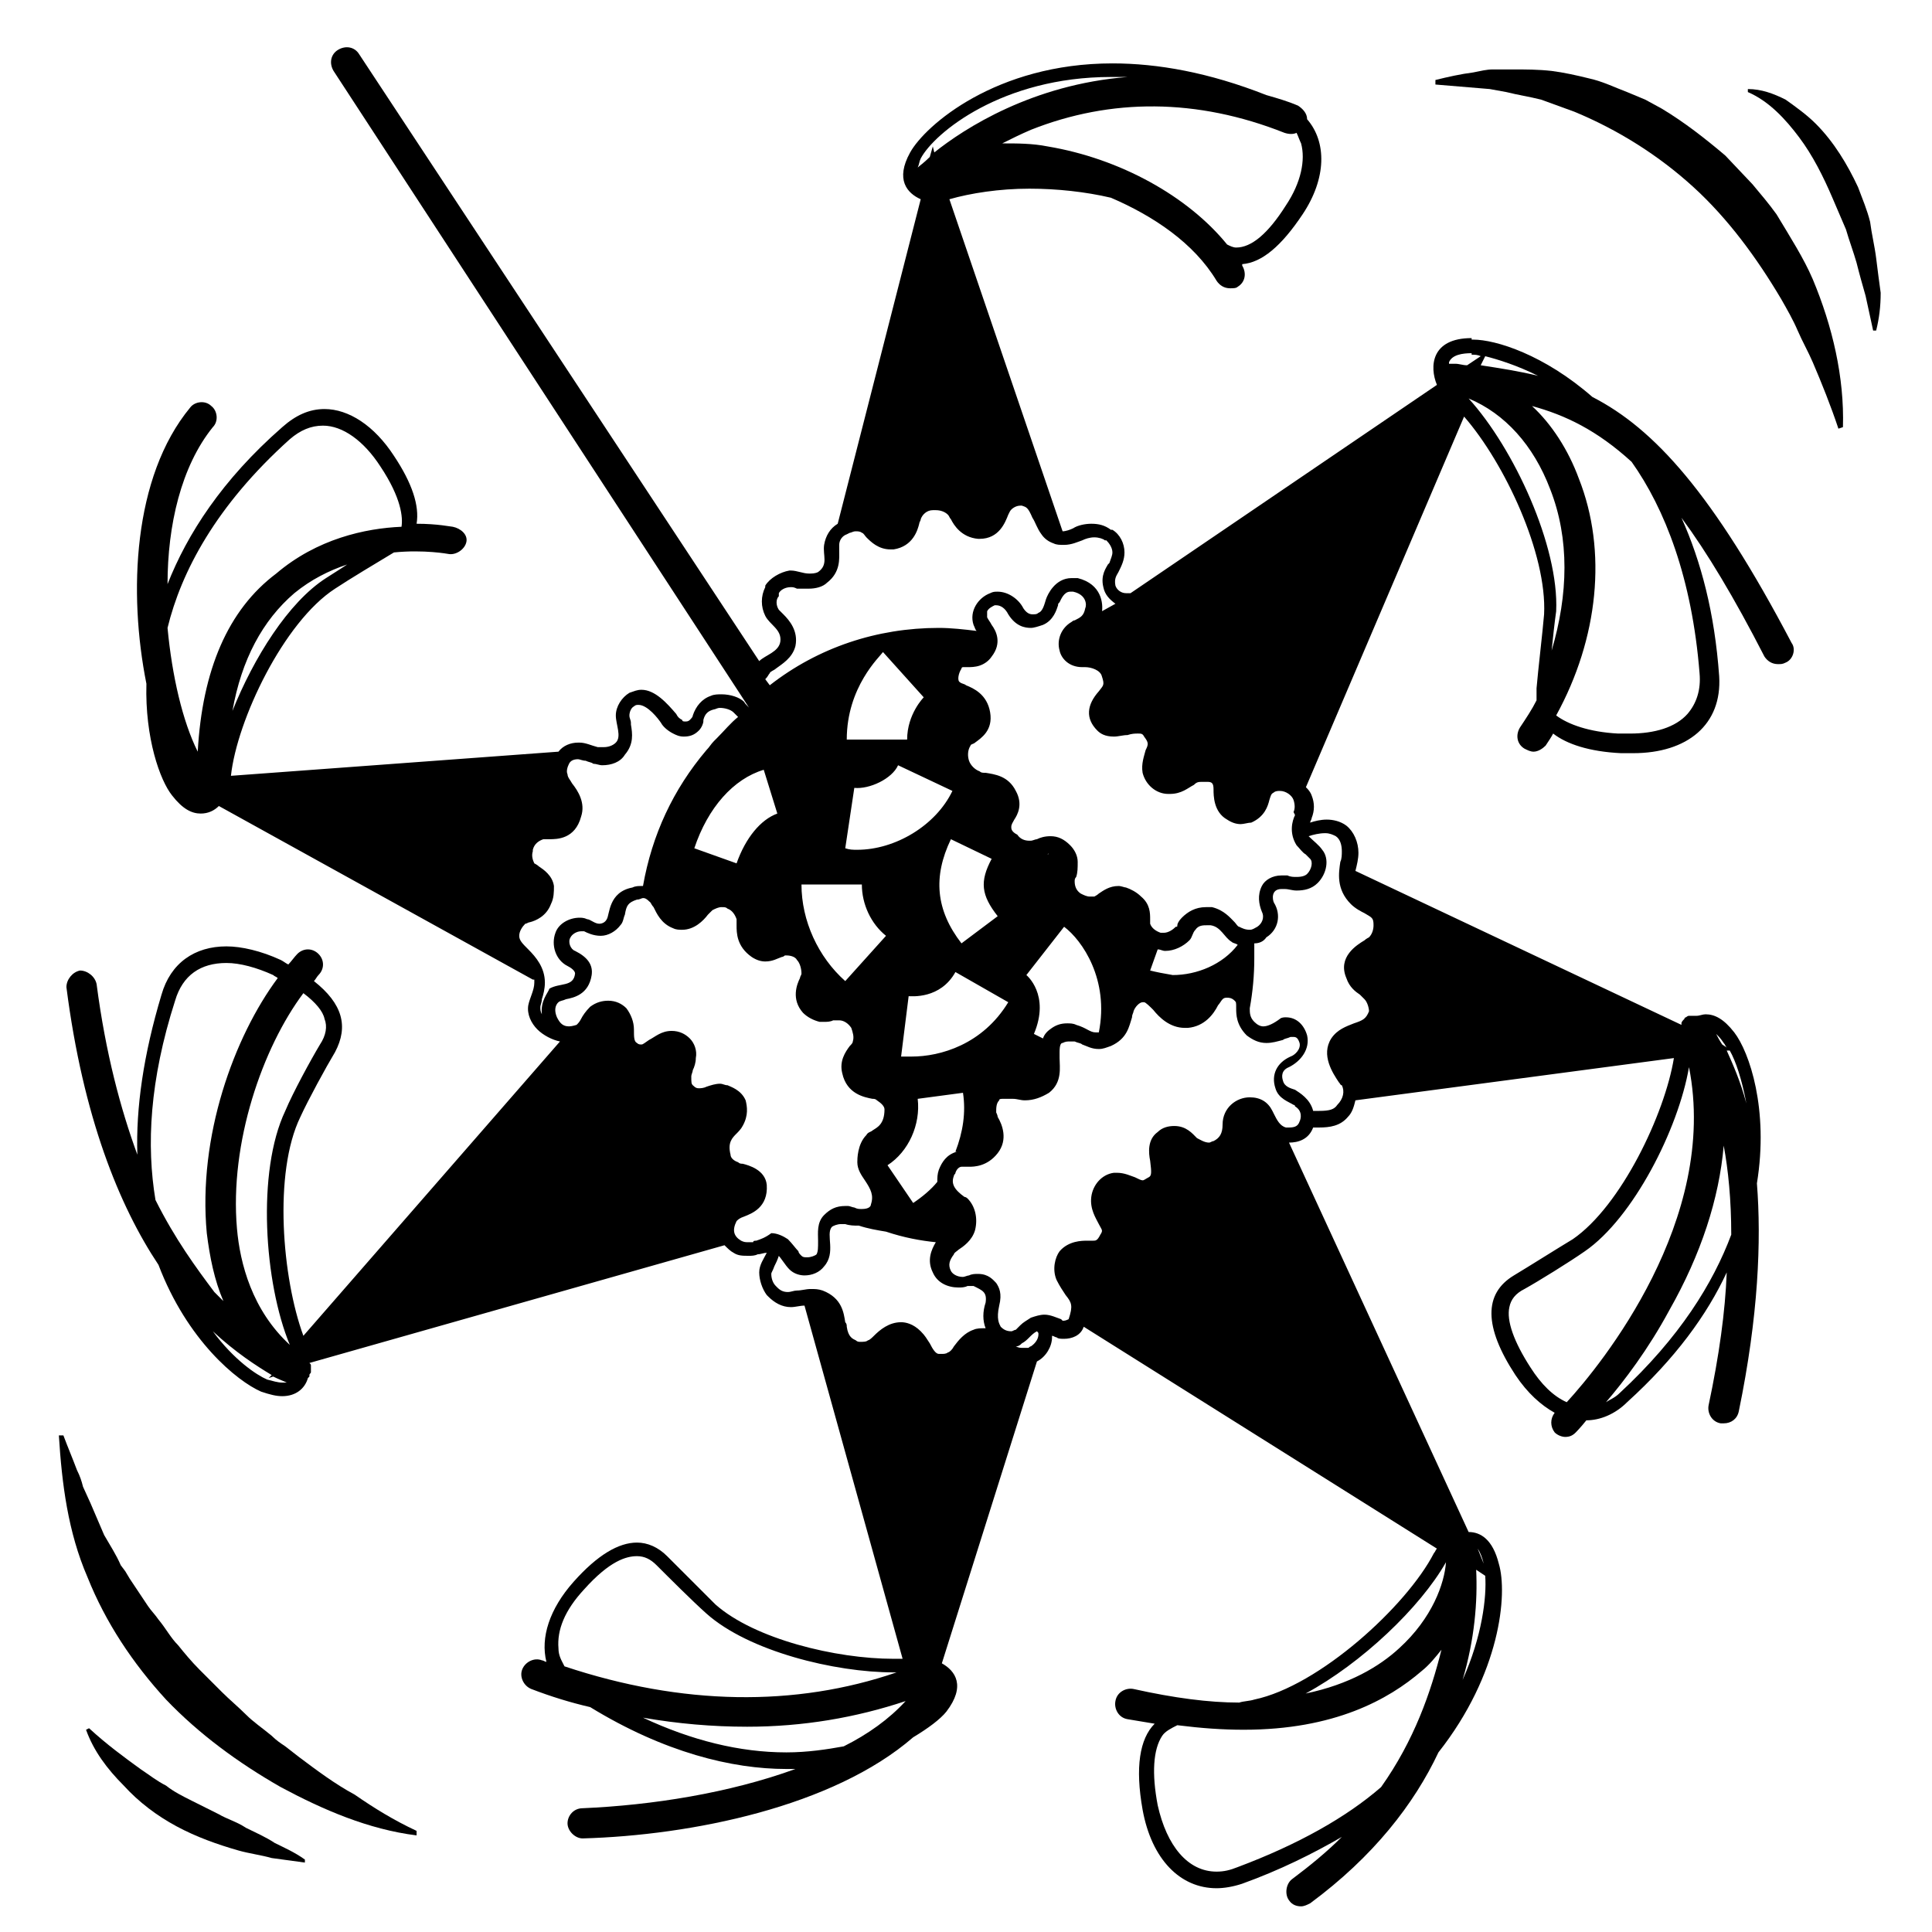 <svg viewBox="0 0 128 128" xmlns="http://www.w3.org/2000/svg">
  <g>
    <path d="M117.7,14.2c-0.5-0.7-1.1-1.4-1.6-2l-1.8-1.9c-1.3-1.1-2.7-2.2-4.2-3.1L109,6.6l-1.2-0.5c-0.8-0.3-1.6-0.7-2.5-0.9 c-0.8-0.2-1.7-0.4-2.5-0.5c-0.9-0.1-1.7-0.1-2.6-0.1l-1.3,0c-0.4,0-0.8,0.1-1.3,0.2c-0.8,0.1-1.7,0.3-2.5,0.5l0,0.3l2.4,0.2 l1.2,0.1l1.1,0.2c0.8,0.2,1.5,0.3,2.3,0.5l2.2,0.8c2.9,1.2,5.6,2.9,7.9,5c2.3,2.1,4.2,4.7,5.8,7.4c0.4,0.7,0.8,1.4,1.1,2.1 c0.3,0.7,0.7,1.4,1,2.1c0.6,1.4,1.2,2.9,1.7,4.4l0.3-0.1c0.1-3.3-0.7-6.7-2-9.8C119.5,17.1,118.6,15.7,117.7,14.2z"/>
    <path d="M124.3,17.1c-0.1-0.8-0.3-1.6-0.4-2.4c-0.2-0.8-0.5-1.5-0.8-2.3c-0.7-1.5-1.6-3-2.8-4.2c-0.6-0.6-1.3-1.1-2-1.6 c-0.8-0.4-1.6-0.7-2.5-0.7l0,0.2c1.4,0.6,2.5,1.8,3.4,3c0.9,1.2,1.6,2.6,2.2,4c0.3,0.7,0.6,1.4,0.9,2.1c0.2,0.7,0.5,1.5,0.7,2.2 c0.2,0.8,0.4,1.5,0.6,2.2l0.5,2.3l0.2,0c0.2-0.8,0.3-1.6,0.3-2.5C124.5,18.7,124.4,17.9,124.3,17.1z"/>
    <path d="M105.5,26.3c-3.2-2.8-6.4-3.8-7.9-3.8c0,0,0,0-0.1,0l0,1c0.2,0,0.4,0,0.6,0.1l-0.9,0.6c-0.3,0-0.5-0.1-0.8-0.1 c0,0-0.1,0-0.1,0c-0.1,0-0.1,0-0.2,0c-0.1,0-0.1,0-0.1,0c0,0,0-0.1,0-0.1c0.2-0.5,0.9-0.6,1.5-0.6l0-1c-2.7,0-2.8,1.9-2.3,3.1 L74.9,39.3c-0.1,0-0.2,0-0.2,0c0,0,0,0-0.1,0c-0.3,0-0.6-0.2-0.7-0.5c-0.1-0.5,0.1-0.7,0.2-0.9c0.2-0.4,0.4-0.8,0.4-1.3 c0-0.6-0.3-1.2-0.8-1.5l-0.1,0c-0.4-0.3-0.8-0.4-1.3-0.4c-0.4,0-0.9,0.1-1.2,0.3c-0.2,0.1-0.5,0.2-0.7,0.2l-7.5-22 c1.4-0.4,3.3-0.7,5.3-0.7c1.8,0,3.7,0.2,5.4,0.6c2.8,1.2,5.5,3,7,5.5c0.2,0.3,0.5,0.5,0.9,0.5c0.2,0,0.4,0,0.5-0.1 c0.5-0.3,0.6-0.9,0.3-1.4c0,0,0,0,0-0.1c1.3-0.1,2.6-1.2,4-3.3c1.6-2.4,1.6-4.8,0.3-6.3c0-0.4-0.3-0.7-0.6-0.9 c-0.7-0.3-1.4-0.5-2.1-0.7c-3.8-1.5-7.2-2.1-10.2-2.1c-7.7,0-12.4,4.1-13.4,5.9c-1,1.8-0.2,2.7,0.7,3.1l-5.5,21.5 c-0.5,0.3-0.8,0.8-0.9,1.4c-0.1,0.7,0.3,1.3-0.4,1.8C54,38,53.8,38,53.6,38c-0.4,0-0.8-0.2-1.2-0.2c0,0-0.1,0-0.1,0 c-0.6,0.1-1.3,0.5-1.6,1l0,0.1c-0.3,0.6-0.3,1.3,0,1.9c0.3,0.6,1.1,0.9,1,1.7c-0.1,0.7-1,0.9-1.4,1.3L23.8,3.6 c-0.3-0.5-0.9-0.6-1.4-0.3c-0.5,0.3-0.6,0.9-0.3,1.4l27.6,42.3c0,0,0,0,0,0c-0.1-0.2-0.3-0.3-0.4-0.5C49,46.2,48.4,46,47.8,46 c-0.2,0-0.5,0-0.7,0.1c-0.6,0.2-1,0.7-1.2,1.3c0,0.1-0.1,0.2-0.2,0.3c-0.1,0.1-0.2,0.1-0.3,0.1c-0.1,0-0.2,0-0.2-0.1 c-0.2-0.1-0.3-0.2-0.4-0.4c-0.6-0.7-1.4-1.6-2.3-1.6c-0.3,0-0.5,0.1-0.8,0.2c-0.5,0.3-0.9,0.9-0.9,1.5c0,0.6,0.4,1.4,0,1.8 c-0.2,0.2-0.5,0.3-0.8,0.3c-0.1,0-0.3,0-0.4,0c-0.4-0.1-0.8-0.3-1.2-0.3c0,0-0.1,0-0.1,0c-0.5,0-1,0.2-1.3,0.6l-21.7,1.6 c0.4-3.7,3.5-10.2,6.9-12.4c0.9-0.6,2.9-1.8,3.9-2.4c2-0.2,3.6,0.1,3.6,0.1c0.5,0.1,1.1-0.3,1.2-0.8S30.5,35,30,34.9 c-0.1,0-1-0.2-2.4-0.2c0.2-1.2-0.3-2.7-1.5-4.5c-1.3-2-3-3.1-4.6-3.1c-1,0-1.9,0.4-2.8,1.2c-4,3.5-6.3,7.1-7.6,10.4 c0-3.9,0.9-7.8,3-10.4c0.4-0.4,0.3-1.1-0.1-1.4c-0.4-0.4-1.1-0.3-1.4,0.1c-3.8,4.6-4.1,12.3-2.9,18.3c-0.1,3.6,0.9,6.4,1.7,7.4 c0.7,0.9,1.3,1.2,1.9,1.2c0.5,0,0.9-0.2,1.2-0.5l20.8,11.5c0,0,0,0,0.1,0c0,0.1,0,0.1,0,0.2c0,0.5-0.3,1-0.4,1.5 c-0.1,0.6,0.2,1.2,0.6,1.6c0.4,0.4,1,0.7,1.5,0.8L20.1,88.5c-1.4-3.8-2-10.8-0.2-14.5c0.5-1.1,1.7-3.3,2.3-4.3 c0.9-1.7,0.5-3.2-1.4-4.7c0.1-0.1,0.2-0.3,0.3-0.4c0.4-0.4,0.4-1,0-1.4c-0.4-0.4-1-0.4-1.4,0c-0.2,0.2-0.4,0.5-0.6,0.7 c-0.2-0.1-0.3-0.2-0.5-0.3C17.3,63,16,62.7,15,62.7c-2.1,0-3.7,1.1-4.3,3.2c-1.2,4-1.7,7.5-1.6,10.6c-1.1-3-2.1-6.7-2.7-11.3 c-0.1-0.5-0.6-0.9-1.1-0.9c-0.5,0.1-0.9,0.6-0.9,1.1c1.1,8.6,3.5,14.5,6.1,18.4c1.9,5,5.2,7.7,6.8,8.4c0.6,0.2,1,0.3,1.4,0.3 c0.9,0,1.5-0.5,1.7-1.2c0,0,0,0,0.1-0.1c0,0,0,0,0,0c0,0,0-0.1,0-0.1c0-0.1,0.1-0.1,0.1-0.2c0,0,0,0,0,0c0-0.1,0-0.2,0-0.2 c0-0.1,0-0.1,0-0.2c0-0.1,0-0.1-0.1-0.2c0,0,0,0,0,0c0,0,0,0,0,0L48,82.5c0.2,0.2,0.4,0.4,0.6,0.5c0.3,0.2,0.6,0.2,1,0.2 c0.2,0,0.4,0,0.6-0.1c0.2,0,0.4-0.1,0.6-0.1c-0.2,0.4-0.5,0.8-0.5,1.3c0,0.5,0.2,1.1,0.5,1.5l0.1,0.1c0.4,0.4,0.9,0.7,1.5,0.7 c0,0,0,0,0,0c0.3,0,0.6-0.1,0.9-0.1l6.5,23.4c-0.2,0-0.4,0-0.6,0c-3.8,0-9.2-1.3-11.8-3.6c-0.8-0.8-2.4-2.4-3.2-3.2 c-0.6-0.6-1.3-0.9-2-0.9c-1.2,0-2.6,0.8-4.2,2.6c-1.6,1.8-2.2,3.7-1.8,5.3c-0.1,0-0.2-0.1-0.3-0.1c-0.5-0.2-1.1,0.1-1.3,0.6 c-0.2,0.5,0.1,1.1,0.6,1.3c1.3,0.5,2.6,0.9,3.9,1.2c4.9,3,9.4,4.1,13,4.1c0.2,0,0.4,0,0.6,0c-4.4,1.6-9.5,2.4-14.1,2.6 c-0.6,0-1,0.5-1,1c0,0.5,0.5,1,1,1h0c7.2-0.2,16.6-2.1,21.9-6.7c1-0.6,1.8-1.2,2.2-1.7c1.3-1.7,0.6-2.7-0.3-3.2l6.3-20 c0.6-0.3,1-1,1-1.6c0,0,0-0.1,0-0.1c0.1,0,0.2,0.1,0.3,0.1c0.1,0.1,0.3,0.1,0.5,0.1c0.5,0,1.1-0.2,1.3-0.8c0,0,0,0,0,0l23.4,14.7 c-0.1,0.1-0.1,0.2-0.2,0.3c-1.8,3.5-7.6,8.8-11.9,9.7c-0.3,0.1-0.7,0.1-1,0.2c-2,0-4.3-0.3-7-0.9c-0.5-0.1-1.1,0.2-1.2,0.8 c-0.1,0.5,0.2,1.1,0.8,1.2c0.6,0.1,1.2,0.2,1.8,0.3c-1,1-1.3,2.9-0.8,5.7c0.6,3.3,2.5,5.2,4.9,5.2c0.5,0,1.1-0.1,1.7-0.3 c2.5-0.9,4.7-2,6.6-3.1c-1,1-2.1,1.9-3.3,2.8c-0.4,0.3-0.5,1-0.2,1.4c0.2,0.3,0.5,0.4,0.8,0.4c0.2,0,0.4-0.1,0.6-0.2 c4.2-3.1,6.9-6.6,8.5-10c4.1-5.2,4.6-10.5,4-12.5c-0.4-1.6-1.2-2.1-2-2.1c0,0,0,0,0,0L85.4,75.7c0,0,0,0,0,0c0.6,0,1.3-0.2,1.6-1 c0.1,0,0.3,0,0.4,0c0.7,0,1.4-0.1,1.9-0.7c0.3-0.3,0.4-0.7,0.5-1.1v0l21.1-2.8c-0.6,3.7-3.5,9.8-6.7,12c-1,0.6-2.9,1.8-3.9,2.4 c-2,1.2-2,3.4,0.1,6.6c0.8,1.2,1.7,2,2.6,2.5c-0.3,0.4-0.3,0.9,0,1.3c0.2,0.2,0.5,0.3,0.7,0.3c0.3,0,0.5-0.1,0.7-0.3 c0,0,0.3-0.3,0.7-0.8c0.9,0,1.9-0.4,2.7-1.2c3.2-2.9,5.3-5.8,6.6-8.6c-0.1,2.6-0.5,5.5-1.2,8.8c-0.1,0.5,0.2,1.1,0.8,1.2 c0.1,0,0.1,0,0.2,0c0.5,0,0.9-0.3,1-0.8c1.3-6.3,1.5-11.3,1.2-15.1c0.8-4.9-0.5-8.7-1.5-10c-0.7-0.9-1.3-1.2-1.9-1.2 c-0.2,0-0.4,0.1-0.6,0.1c0,0-0.1,0-0.1,0c0,0,0,0,0,0c-0.1,0-0.3,0-0.4,0c0,0,0,0,0,0c-0.1,0-0.2,0.1-0.2,0.1c0,0-0.1,0-0.1,0.1 c0,0,0,0,0,0c-0.1,0.1-0.2,0.2-0.2,0.3c0,0,0,0,0,0.1L89.8,57.7c0.1-0.4,0.2-0.8,0.2-1.2c0-0.7-0.3-1.4-0.8-1.8 c-0.4-0.3-0.9-0.4-1.3-0.4c-0.4,0-0.8,0.1-1.1,0.2c0-0.1,0.1-0.2,0.1-0.3c0.2-0.5,0.2-1,0-1.5c-0.1-0.3-0.4-0.6-0.7-0.8 c0.1,0.1,0.2,0.2,0.3,0.3l10.5-24.6c2.7,3.1,5.5,9.1,5.3,13.1c-0.1,1.2-0.4,3.7-0.5,4.9c0,0.3,0,0.6,0,0.8 c-0.3,0.6-0.7,1.2-1.1,1.8c-0.3,0.5-0.2,1.1,0.3,1.4c0.2,0.1,0.4,0.2,0.6,0.2c0.3,0,0.6-0.2,0.8-0.4c0.2-0.3,0.4-0.6,0.5-0.8 c0.9,0.7,2.4,1.2,4.5,1.3c0.3,0,0.6,0,0.8,0c3.6,0,5.9-1.9,5.7-5.1c-0.3-4.2-1.2-7.6-2.5-10.5c1.7,2.3,3.5,5.3,5.5,9.2 c0.2,0.3,0.5,0.5,0.9,0.5c0.2,0,0.3,0,0.5-0.1c0.5-0.2,0.7-0.9,0.4-1.3C113.5,32.7,109.6,28.4,105.5,26.3z M21.6,38.3 c-2.5,1.6-4.8,5.3-6.2,8.8c0.6-3.4,2-6,4.1-7.8c1.1-0.9,2.3-1.5,3.5-1.9C22.4,37.8,21.9,38.1,21.6,38.3z M11.9,51.8 c-0.1-0.2-0.2-0.4-0.3-0.6C11.7,51.4,11.8,51.6,11.9,51.8L11.9,51.8z M12.1,52.2L12.1,52.2c0.1,0.1,0.2,0.2,0.3,0.3 C12.3,52.4,12.2,52.3,12.1,52.2z M13.2,52.9c-0.1,0-0.2,0-0.3-0.1C13,52.9,13.1,52.9,13.2,52.9c0.1,0,0.1,0,0.1,0 C13.2,52.9,13.2,52.9,13.2,52.9z M13.1,49.8c-1-2-1.7-5-2-8.2c0.9-3.7,3.2-8.1,8.1-12.5c0.7-0.6,1.4-0.9,2.2-0.9 c1.3,0,2.7,1,3.8,2.7c1.4,2.1,1.5,3.4,1.4,4c0,0,0,0,0,0c-2.4,0.1-5.6,0.8-8.3,3.1C15.1,40.4,13.4,44.4,13.1,49.8z M10.3,79.5 c-0.6-3.6-0.4-7.9,1.3-13.2c0.5-1.7,1.7-2.5,3.4-2.5c0.9,0,2,0.3,3.1,0.8c0.1,0.1,0.2,0.1,0.3,0.2c-2.9,3.9-5.3,10.5-4.7,16.9 c0.2,1.6,0.5,3.1,1.1,4.5c-0.2-0.2-0.4-0.4-0.6-0.6C13,84,11.6,82.1,10.3,79.5z M18.7,91.6c-0.3,0-0.6-0.1-1-0.2 c-0.7-0.3-2.2-1.3-3.6-3.2c1.5,1.4,2.9,2.3,3.9,2.9l-0.2,0.2l0.3-0.1c0.4,0.2,0.7,0.3,0.9,0.4C18.9,91.6,18.8,91.6,18.7,91.6z M15.7,81.4c-0.5-5.7,1.7-12,4.4-15.6c0.8,0.6,1.3,1.2,1.4,1.7c0.2,0.5,0.1,1.1-0.3,1.7c-0.6,1-1.8,3.2-2.3,4.4 c-1.9,4-1.4,11.4,0.3,15.5C16.7,86.8,15.9,83.7,15.7,81.4z M91.5,118.4c-2.3,2-5.5,3.8-9.5,5.3c-0.5,0.2-0.9,0.3-1.4,0.3 c-1.9,0-3.3-1.7-3.9-4.4c-0.4-2.1-0.3-3.7,0.3-4.6c0.2-0.3,0.6-0.5,1-0.7c1.6,0.2,3,0.3,4.4,0.3c6,0,9.6-2,11.8-3.9 c0.5-0.4,0.9-0.9,1.3-1.4C94.8,112.1,93.7,115.3,91.5,118.4z M98.3,103.6l-0.4-1C98.1,102.9,98.2,103.2,98.3,103.6z M97.8,104 l0.6,0.4c0.1,1.4-0.2,4-1.5,6.9C97.7,108.6,97.9,106.1,97.8,104z M92.7,109.2c-1.3,1.2-3.3,2.4-6.2,3c3.7-2,7.6-5.7,9.3-8.7 C95.7,104.9,94.9,107.2,92.7,109.2z M114.6,69.6c0.4,0.7,0.8,1.9,1.1,3.5c-0.4-1.5-0.9-2.6-1.3-3.5L114.6,69.6z M114.2,69.1 c0.1,0.1,0.1,0.2,0.2,0.3l-0.3-0.2c-0.2-0.3-0.3-0.5-0.4-0.7C113.9,68.7,114,68.8,114.2,69.1z M114.2,75.9c0.3,1.6,0.5,3.6,0.5,5.9 c-1.2,3.2-3.4,6.8-7.4,10.5c-0.3,0.3-0.6,0.4-0.9,0.6c1.2-1.4,2.8-3.5,4.2-6.1C112.7,83.1,113.9,79.4,114.2,75.9z M111.9,70.7 c2,10.1-5.8,19.7-8.1,22.2c-0.9-0.4-1.7-1.2-2.4-2.3c-1.1-1.7-1.6-3.1-1.4-4c0.1-0.5,0.4-0.9,1-1.2c0.9-0.5,3-1.8,4-2.5 C108.2,80.7,111.2,74.8,111.9,70.7z M73.8,47.9C73.8,47.9,73.8,47.9,73.8,47.9C73.8,47.9,73.8,47.9,73.8,47.9 C73.8,47.9,73.8,47.9,73.8,47.9z M70.3,35.1C70.3,35.1,70.3,35.1,70.3,35.1c-0.1,0-0.1,0-0.1,0C70.3,35.1,70.3,35.1,70.3,35.1z M64.8,34.7c0,0-0.1,0-0.1,0c0,0,0,0-0.1,0C64.7,34.7,64.7,34.7,64.8,34.7z M85.1,8.8c0.3,0.1,0.6,0.1,0.8,0 C86,9,86.1,9.3,86.2,9.5c0.3,1.1,0,2.6-1,4.1c-1.2,1.9-2.3,2.8-3.3,2.8c-0.2,0-0.4-0.1-0.6-0.2c-2.6-3.2-7.1-5.7-11.9-6.5 c-1-0.2-2-0.2-3-0.2c0.6-0.3,1.2-0.6,1.9-0.9C73.6,6.5,79.3,6.5,85.1,8.8z M60.8,11.1c0.1-0.2,0.1-0.4,0.2-0.6 c0.9-1.7,5.4-5.4,12.6-5.4c0.4,0,0.7,0,1.1,0c-6.3,0.5-10.8,3.4-12.8,5l-0.1-0.4l-0.2,0.7C61.2,10.8,60.9,11,60.8,11.1z M59,35.4 c0,0-0.1,0-0.1,0c0,0,0,0-0.1,0C58.9,35.4,58.9,35.4,59,35.4z M51,44.6c0-0.1,0.3-0.2,0.4-0.3c0.4-0.3,1.1-0.7,1.3-1.5 c0.2-1-0.4-1.7-0.8-2.1c-0.1-0.1-0.2-0.2-0.3-0.3c-0.2-0.3-0.2-0.7,0-0.9l0,0l0-0.1l0-0.1c0.1-0.2,0.4-0.4,0.8-0.4 c0.1,0,0.2,0,0.4,0.1C53,39,53.3,39,53.6,39c0.4,0,0.9-0.1,1.2-0.4c0.9-0.7,0.8-1.6,0.8-2.1c0-0.2,0-0.3,0-0.4 c0-0.3,0.2-0.6,0.5-0.7l0.2-0.1c0.1,0,0.2-0.1,0.4-0.1c0.1,0,0.3,0,0.4,0.1c0.1,0,0.2,0.2,0.3,0.3c0.3,0.3,0.8,0.8,1.6,0.8 c0.1,0,0.2,0,0.2,0c1.3-0.2,1.6-1.3,1.7-1.7c0-0.1,0.1-0.2,0.1-0.3c0.1-0.3,0.4-0.6,0.8-0.6l0,0c0,0,0.1,0,0.1,0c0,0,0.1,0,0.1,0 c0.3,0,0.6,0.1,0.8,0.3c0.1,0.1,0.1,0.2,0.2,0.3c0.2,0.4,0.7,1.2,1.8,1.3c0,0,0.1,0,0.1,0c1.3,0,1.7-1.1,1.9-1.6l0.1-0.2 c0.1-0.2,0.4-0.4,0.7-0.4h0c0,0,0.1,0,0.1,0c0.3,0.1,0.4,0.1,0.7,0.8c0.2,0.3,0.3,0.7,0.6,1.1c0.2,0.3,0.5,0.5,0.8,0.6 c0.2,0.1,0.4,0.1,0.7,0.1c0.5,0,0.9-0.2,1.2-0.3c0.2-0.1,0.5-0.2,0.8-0.2c0.3,0,0.6,0.1,0.7,0.2l0.1,0c0.2,0.2,0.4,0.5,0.4,0.8 c0,0.2-0.1,0.4-0.2,0.7l-0.1,0.1c0,0,0,0,0,0s0,0,0,0c-0.1,0.2-0.5,0.7-0.3,1.5c0.1,0.5,0.4,0.8,0.8,1.1L73,40.5c0,0,0,0.1,0,0.1 c0.1-0.6,0-1.9-1.6-2.3c-0.2,0-0.3,0-0.4,0c-1.1,0-1.6,1.1-1.7,1.4c-0.1,0.3-0.2,0.8-0.5,0.9c-0.1,0.1-0.2,0.1-0.4,0.1 c-0.2,0-0.4-0.1-0.6-0.4c-0.3-0.6-1-1.1-1.7-1.1c-0.2,0-0.3,0-0.5,0.1c-0.8,0.3-1.4,1.2-1.1,2.1c0.1,0.2,0.1,0.3,0.2,0.4l0,0 c-0.8-0.1-1.7-0.2-2.5-0.2c-4.1,0-8,1.3-11.2,3.8l-0.3-0.4C50.9,44.8,50.9,44.7,51,44.6z M66.1,60.7l-2.4,1.8 c-1.7-2.2-1.9-4.4-0.7-6.9l2.7,1.3C64.9,58.4,65,59.3,66.1,60.7z M63.4,76.3c-0.7,0.2-1,0.7-1.2,1.2c-0.1,0.3-0.1,0.5-0.1,0.8 c-0.4,0.5-1,1-1.6,1.4l-1.7-2.5c1.4-0.9,2.2-2.7,2-4.4l3-0.4c0.2,1.3,0,2.6-0.5,3.9C63.3,76.3,63.4,76.3,63.4,76.3z M60.4,70 c-0.1,0-0.2,0-0.2,0c0-0.1,0-0.1,0,0c-0.2,0-0.4,0-0.5,0l0.5-4c0.2,0,2.1,0.2,3.1-1.6l3.5,2C65.1,69.2,62.3,70,60.4,70z M56.8,56.3 c-0.3,0-0.5,0-0.8-0.1l0.6-4c1,0.1,2.5-0.6,2.9-1.5l3.6,1.7C62,54.7,59.3,56.3,56.8,56.3z M58.7,62L56,65c-1.8-1.6-2.9-4-2.9-6.4 l4,0C57.1,59.9,57.7,61.2,58.7,62z M56.1,49c0-3.5,2.2-5.5,2.4-5.8l2.7,3c0,0-1.1,1.1-1.1,2.8L56.1,49z M50.6,51l0.9,2.9 c-1.1,0.4-2.1,1.6-2.7,3.3l-2.8-1C46.9,53.5,48.6,51.6,50.6,51z M35.9,67.2c-0.1-0.2-0.1-0.3-0.1-0.5c0-0.1,0.1-0.3,0.1-0.5 c0.1-0.3,0.2-0.7,0.2-1.1c0-1-0.6-1.7-1.1-2.2c-0.4-0.4-0.6-0.6-0.6-0.9c0-0.3,0.2-0.6,0.4-0.8c0.1,0,0.2-0.1,0.3-0.1 c0.4-0.1,1.1-0.4,1.4-1.2c0.2-0.4,0.2-0.8,0.2-1.2c-0.1-0.7-0.7-1.1-1-1.3c-0.1-0.1-0.3-0.2-0.3-0.2c-0.1-0.2-0.2-0.5-0.1-0.8 c0,0,0-0.1,0-0.1c0.1-0.4,0.4-0.6,0.7-0.7c0.1,0,0.3,0,0.4,0c0.5,0,1.7,0,2.1-1.5c0.3-0.9-0.2-1.7-0.6-2.2 c-0.1-0.2-0.3-0.4-0.3-0.6c-0.1-0.2,0-0.5,0.1-0.7c0.1-0.2,0.3-0.3,0.6-0.3l0,0c0.1,0,0.3,0.1,0.5,0.1c0.2,0.1,0.4,0.1,0.5,0.2 c0.2,0,0.4,0.1,0.6,0.1c0.6,0,1.2-0.2,1.5-0.7c0.6-0.7,0.5-1.4,0.4-2l0,0c0,0,0-0.1,0-0.1c0-0.2-0.1-0.3-0.1-0.5 c0-0.2,0.1-0.5,0.3-0.6c0.1-0.1,0.2-0.1,0.3-0.1h0c0.6,0,1.3,0.9,1.5,1.2c0.1,0.2,0.4,0.5,0.8,0.7c0.2,0.1,0.4,0.2,0.7,0.2 c0.4,0,0.7-0.1,1-0.4l0,0l0,0c0.2-0.2,0.3-0.5,0.3-0.6c0,0,0,0,0-0.1l0,0c0.1-0.4,0.3-0.6,0.7-0.7c0.1,0,0.2-0.1,0.4-0.1 c0.3,0,0.7,0.1,0.9,0.3c0.1,0.1,0.2,0.2,0.3,0.3c-0.5,0.4-0.9,0.9-1.4,1.4c-0.1,0.1-0.1,0.1-0.2,0.2c-0.2,0.2-0.3,0.4-0.5,0.6 c-2.2,2.6-3.6,5.6-4.2,9c0,0,0,0,0.1,0c-0.1,0-0.1,0-0.2,0c-0.2,0-0.4,0-0.6,0.1c-1.6,0.3-1.5,1.8-1.7,2.1 c-0.1,0.2-0.3,0.3-0.5,0.3c-0.3,0-0.6-0.3-0.8-0.3c-0.2-0.1-0.4-0.1-0.5-0.1c-0.7,0-1.4,0.4-1.6,1c-0.3,0.8,0,1.8,0.8,2.2 c0.2,0.1,0.5,0.3,0.5,0.5c-0.1,0.9-1,0.6-1.7,1C36.3,65.8,35.8,66.3,35.9,67.2z M50.1,82.2c-0.1,0-0.2,0-0.2,0.1 c-0.1,0-0.2,0-0.3,0c-0.2,0-0.3,0-0.5-0.1c-0.5-0.3-0.6-0.7-0.3-1.3c0.1-0.1,0.2-0.2,0.5-0.3c0.5-0.2,1.6-0.6,1.5-2.1 c-0.1-1-1.2-1.3-1.6-1.4c-0.1,0-0.2,0-0.3-0.1c-0.3-0.1-0.5-0.3-0.5-0.5c-0.2-0.8,0.1-1.1,0.4-1.4c0.1-0.1,0.3-0.3,0.4-0.5 c0.4-0.7,0.3-1.3,0.2-1.7c-0.3-0.7-1-0.9-1.2-1c-0.2,0-0.3-0.1-0.5-0.1c-0.3,0-0.6,0.1-0.9,0.2c-0.2,0.1-0.4,0.1-0.5,0.1 c-0.1,0-0.2,0-0.4-0.2c-0.1-0.1-0.1-0.2-0.1-0.6c0-0.1,0.1-0.3,0.1-0.4c0.1-0.2,0.2-0.5,0.2-0.8c0.1-0.5-0.1-1-0.4-1.3 c-0.3-0.3-0.7-0.5-1.2-0.5h0c-0.7,0-1.1,0.4-1.5,0.6c-0.3,0.2-0.4,0.3-0.5,0.3c-0.1,0-0.2,0-0.3-0.1c-0.2-0.1-0.2-0.4-0.2-0.9 c0-0.5-0.2-1-0.5-1.4c-0.3-0.3-0.7-0.5-1.2-0.5c-0.4,0-0.8,0.1-1.2,0.4c-0.3,0.3-0.5,0.6-0.6,0.8c-0.1,0.2-0.2,0.3-0.3,0.4 c0,0-0.3,0.1-0.5,0.1c-0.4,0-0.6-0.2-0.8-0.6c-0.3-0.7,0.1-1,0.1-1c0.1-0.1,0.3-0.1,0.5-0.2c0.5-0.1,1.5-0.3,1.7-1.6 c0.1-0.7-0.3-1.2-1.1-1.6c-0.3-0.1-0.5-0.6-0.3-0.9c0.1-0.2,0.4-0.4,0.7-0.4c0.1,0,0.1,0,0.2,0l0,0c0.2,0.1,0.6,0.3,1.1,0.3 c0.5,0,1-0.3,1.3-0.7c0.2-0.2,0.2-0.5,0.3-0.7c0.1-0.6,0.2-0.8,0.8-1c0.2,0,0.3-0.1,0.4-0.1c0.1,0,0.2,0,0.5,0.3 c0,0,0.1,0.2,0.2,0.3c0.2,0.4,0.5,1.1,1.3,1.4c0.2,0.1,0.4,0.1,0.6,0.1c0.8,0,1.4-0.6,1.7-1c0.1-0.1,0.2-0.2,0.3-0.3 c0.2-0.1,0.4-0.2,0.6-0.2c0.2,0,0.3,0,0.4,0.1c0.3,0.1,0.5,0.4,0.6,0.7c0,0.1,0,0.3,0,0.4c0,0.5,0,1.4,1,2.1 c0.3,0.2,0.6,0.3,0.9,0.3c0.5,0,0.8-0.2,1.1-0.3c0.1,0,0.2-0.1,0.2-0.1c0,0,0.1,0,0.1,0c0.3,0,0.6,0.1,0.7,0.3 c0.2,0.2,0.3,0.6,0.3,0.9c0,0.1-0.1,0.2-0.1,0.3c-0.2,0.4-0.6,1.4,0.2,2.3c0.3,0.3,0.7,0.5,1.1,0.6c0.1,0,0.2,0,0.3,0 c0.2,0,0.4,0,0.6-0.1c0.1,0,0.2,0,0.4,0c0,0,0,0,0,0c0.3,0,0.6,0.2,0.8,0.5c0.1,0.3,0.2,0.6,0.1,0.9c0,0.1-0.1,0.2-0.2,0.3 c-0.3,0.4-0.7,1-0.5,1.8c0.3,1.4,1.5,1.6,2,1.7c0.1,0,0.2,0,0.3,0.1c0.3,0.2,0.5,0.4,0.5,0.6c0,1-0.5,1.2-0.8,1.4 c-0.1,0.1-0.3,0.1-0.4,0.3c-0.6,0.6-0.6,1.6-0.6,1.8c0,0.5,0.3,0.9,0.5,1.2c0.4,0.6,0.6,1,0.4,1.6c0,0.1-0.1,0.3-0.6,0.3 c-0.2,0-0.3,0-0.5-0.1c-0.1,0-0.3-0.1-0.4-0.1l0,0c-0.1,0-0.1,0-0.2,0c-0.6,0-1,0.2-1.4,0.6c-0.5,0.5-0.4,1.2-0.4,1.7 c0,0.5,0,0.7-0.1,0.9c-0.1,0.1-0.4,0.2-0.6,0.2c-0.2,0-0.3,0-0.4-0.1c-0.1-0.1-0.2-0.2-0.2-0.3c-0.2-0.2-0.4-0.5-0.7-0.8 c-0.3-0.2-0.7-0.4-1.1-0.4C50.7,82,50.4,82.1,50.1,82.2z M37.4,110.4c-0.2-0.4-0.4-0.7-0.4-1.2c-0.1-1.2,0.4-2.5,1.7-3.9 c1.7-1.9,2.8-2.2,3.5-2.2c0.5,0,0.9,0.2,1.3,0.6c0.8,0.8,2.4,2.4,3.3,3.2c2.8,2.5,8.5,3.9,12.4,3.9c0.1,0,0.1,0,0.2,0 C52.7,113.1,45.2,113,37.4,110.4z M55.9,115.7c-1.1,0.2-2.4,0.4-3.8,0.4c-3.1,0-6.3-0.8-9.5-2.3c2.3,0.4,4.6,0.6,6.9,0.6 c3.7,0,7.2-0.6,10.5-1.7C58.9,113.9,57.5,114.9,55.9,115.7z M65.3,86.3c-0.2,0.6-0.2,1.2,0,1.7c0,0-0.1,0-0.1,0 c-0.2,0-0.5,0-0.7,0.1c-0.6,0.2-1,0.7-1.3,1.1c-0.1,0.2-0.3,0.4-0.4,0.4c-0.1,0.1-0.3,0.1-0.4,0.1c0,0,0,0-0.1,0l0,0h0l-0.1,0 c-0.2,0-0.4-0.3-0.6-0.7c-0.2-0.3-0.3-0.5-0.6-0.8c-0.5-0.5-1-0.6-1.3-0.6c-0.8,0-1.4,0.5-1.8,0.9c-0.1,0.1-0.3,0.3-0.4,0.3 c-0.1,0.1-0.3,0.1-0.5,0.1c-0.1,0-0.2,0-0.3-0.1c-0.2-0.1-0.5-0.2-0.6-0.9c0-0.1,0-0.2-0.1-0.3c-0.1-0.6-0.2-1.6-1.5-2.1 c-0.3-0.1-0.5-0.1-0.8-0.1c-0.3,0-0.6,0.1-0.9,0.1c-0.2,0-0.4,0.1-0.6,0.1c-0.3,0-0.5-0.1-0.7-0.3l-0.1-0.1 c-0.2-0.2-0.3-0.5-0.3-0.8c0-0.1,0.1-0.2,0.2-0.5c0.1-0.2,0.2-0.4,0.3-0.7c0,0-0.1-0.1-0.1-0.1c0.3,0.3,0.5,0.7,0.8,1 c0.3,0.3,0.7,0.4,1,0.4c0.5,0,1-0.2,1.3-0.6c0.8-0.9,0.1-2.1,0.5-2.6c0.1-0.1,0.4-0.2,0.6-0.2c0.1,0,0.2,0,0.3,0 c0.3,0.1,0.6,0.1,0.8,0.1c0,0,0.1,0,0.1,0c0,0,0,0,0,0c0.6,0.2,1.2,0.3,1.8,0.4c1.2,0.4,2.3,0.6,3.3,0.7c-0.3,0.5-0.6,1.2-0.2,2 c0.3,0.7,1,1,1.7,1c0.2,0,0.4,0,0.6-0.1c0.1,0,0.2,0,0.4,0C65.1,85.5,65.4,85.6,65.3,86.3z M68.8,88.4c0,0.3-0.2,0.6-0.5,0.8 c-0.1,0-0.1,0.1-0.2,0.1c0,0-0.1,0-0.1,0c-0.1,0-0.2,0-0.2,0c-0.2,0-0.3,0-0.5-0.1c0.2,0,0.3-0.1,0.4-0.2c0.4-0.2,0.6-0.6,1-0.8 c0.1-0.1,0.2-0.1,0.3-0.1c-0.1,0-0.2,0-0.3,0.1C68.8,88.3,68.8,88.3,68.8,88.4z M82.9,73.7C82.9,73.7,82.9,73.7,82.9,73.7 C82.9,73.7,82.9,73.7,82.9,73.7C82.9,73.7,82.9,73.7,82.9,73.7z M86.1,74.3c-0.1,0.3-0.3,0.4-0.7,0.4c-0.1,0-0.1,0-0.2,0 c-0.4-0.1-0.6-0.5-0.8-0.9l-0.1-0.2c-0.3-0.6-0.8-0.9-1.5-0.9c-0.9,0-1.8,0.7-1.8,1.8c0,0.6-0.2,0.9-0.6,1.1 c-0.1,0-0.2,0.1-0.3,0.1c-0.3,0-0.6-0.2-0.8-0.3c-0.3-0.3-0.7-0.8-1.5-0.8c-0.4,0-0.8,0.1-1.1,0.4c-0.7,0.5-0.6,1.4-0.5,1.9 c0.1,0.8,0.1,1-0.1,1.1c-0.2,0.1-0.3,0.2-0.4,0.2c-0.1,0-0.3-0.1-0.5-0.2c-0.3-0.1-0.7-0.3-1.2-0.3c-0.1,0-0.2,0-0.2,0 c-0.8,0.1-1.4,0.8-1.5,1.6c-0.1,0.8,0.3,1.4,0.5,1.8c0.2,0.4,0.3,0.4,0.1,0.7c-0.2,0.4-0.3,0.4-0.5,0.4l-0.1,0c-0.1,0-0.2,0-0.3,0 c-0.3,0-1.2,0-1.8,0.7c-0.3,0.4-0.5,1.2-0.2,1.9c0.2,0.4,0.4,0.7,0.6,1c0.4,0.5,0.5,0.7,0.2,1.6c0,0-0.2,0.1-0.3,0.1 c-0.1,0-0.1,0-0.1,0c0,0,0,0,0,0l-0.1-0.1c-0.3-0.1-0.7-0.3-1.1-0.3c-0.3,0-0.6,0.1-0.9,0.2c-0.3,0.2-0.5,0.3-0.7,0.5 c-0.1,0.1-0.2,0.2-0.3,0.3c-0.1,0-0.2,0.1-0.3,0.1c-0.3,0-0.5-0.1-0.7-0.3c-0.1-0.2-0.3-0.5-0.1-1.4c0.2-0.8,0-1.2-0.2-1.5 c-0.2-0.2-0.5-0.6-1.2-0.6c-0.2,0-0.4,0-0.6,0.1c-0.1,0-0.3,0.1-0.4,0.1c-0.4,0-0.7-0.2-0.8-0.4c-0.2-0.4-0.1-0.7,0.2-1.1 c0-0.1,0.2-0.2,0.3-0.3c0.3-0.2,0.9-0.6,1.1-1.3c0.2-0.8,0-1.6-0.5-2.1c0,0-0.1-0.1-0.2-0.1c-0.7-0.5-0.9-0.9-0.7-1.4 c0-0.1,0.1-0.1,0.1-0.2l0,0c0.1-0.3,0.3-0.4,0.4-0.4c0,0,0.1,0,0.2,0l0.1,0l0.2,0c0.3,0,1.2,0,1.9-0.9c0.7-0.9,0.3-1.9,0-2.4 c0-0.1-0.1-0.3-0.1-0.3c0-0.3,0-0.6,0.2-0.8c0-0.1,0.1-0.1,0.3-0.1c0.2,0,0.4,0,0.6,0c0.3,0,0.5,0.1,0.8,0.1c0.6,0,1.1-0.2,1.6-0.5 c0.9-0.7,0.7-1.7,0.7-2.3c0-0.2,0-0.3,0-0.4c0-0.5,0.1-0.6,0.2-0.6c0.2-0.1,0.3-0.1,0.5-0.1c0.1,0,0.2,0,0.3,0 c0.2,0.1,0.4,0.1,0.5,0.2c0.3,0.1,0.6,0.3,1.1,0.3c0.3,0,0.5-0.1,0.8-0.2c1.1-0.5,1.2-1.3,1.4-1.9c0-0.2,0.1-0.3,0.1-0.4 c0.1-0.3,0.4-0.6,0.6-0.6c0,0,0.1,0,0.1,0c0.1,0,0.4,0.3,0.6,0.5c0.4,0.5,1.1,1.2,2.1,1.2c0.1,0,0.1,0,0.2,0c1.1-0.1,1.7-0.9,2-1.5 c0.1-0.1,0.2-0.3,0.3-0.4c0.1-0.1,0.2-0.1,0.3-0.1h0c0.1,0,0.3,0,0.5,0.2c0.1,0.1,0.1,0.1,0.1,0.5c0,0.4,0,1.1,0.7,1.8 c0.4,0.3,0.8,0.5,1.3,0.5c0.4,0,0.7-0.1,1.1-0.2c0.1-0.1,0.3-0.1,0.5-0.2c0.1,0,0.1,0,0.2,0c0.2,0,0.3,0.1,0.4,0.4 c0.1,0.4-0.3,0.8-0.6,0.9c-0.9,0.4-1.3,1.2-1,2.1c0.2,0.7,0.9,0.9,1.2,1.1c0,0,0.1,0,0.1,0.1C86.3,73.6,86.2,74.1,86.1,74.3z M70.5,61.4c1.2,0.9,3,3.5,2.3,7c-0.1,0-0.1,0-0.2,0c-0.4,0-0.6-0.3-1.3-0.5c-0.2-0.1-0.4-0.1-0.6-0.1c-0.4,0-0.7,0.1-1,0.3 c-0.3,0.2-0.5,0.4-0.6,0.7l-0.6-0.3c1.1-2.6-0.5-3.9-0.5-3.9L70.5,61.4z M69.4,56.6C69.4,56.6,69.4,56.5,69.4,56.6 C69.5,56.5,69.5,56.6,69.4,56.6C69.5,56.6,69.5,56.6,69.4,56.6z M76.2,64.3l0.5-1.4c0,0,0,0,0,0c0.2,0,0.3,0.1,0.5,0.1 c0.6,0,1.2-0.3,1.6-0.7c0.2-0.2,0.2-0.5,0.4-0.7c0.2-0.3,0.5-0.3,0.8-0.3c0.1,0,0.2,0,0.2,0c0.7,0.1,0.9,0.8,1.4,1.1 c0.1,0.1,0.3,0.1,0.4,0.2c0,0,0,0,0,0c-1,1.3-2.7,2-4.3,2C77.1,64.5,76.6,64.4,76.2,64.3z M87.8,55.2c0.3,0,0.5,0.1,0.7,0.2 c0.3,0.2,0.4,0.6,0.4,1c0,0.2,0,0.5-0.1,0.7c-0.1,0.7-0.3,1.8,0.7,2.8c0.3,0.3,0.7,0.5,0.9,0.6c0.5,0.3,0.6,0.3,0.6,0.8 c0,0.3-0.1,0.6-0.3,0.8c0,0-0.2,0.1-0.3,0.2c-0.5,0.3-1.8,1.1-1.2,2.5c0.2,0.6,0.6,0.9,0.9,1.1c0.1,0.1,0.2,0.2,0.3,0.3 c0.2,0.2,0.3,0.6,0.3,0.8c-0.2,0.5-0.4,0.6-1,0.8c-0.5,0.2-1.1,0.4-1.5,1c-0.7,1.1,0.1,2.3,0.5,2.9c0.1,0.1,0.1,0.2,0.2,0.2 c0.2,0.4,0.1,0.9-0.3,1.3c-0.2,0.3-0.5,0.4-1.2,0.4c-0.1,0-0.2,0-0.3,0c0,0,0,0-0.1,0c0,0,0,0,0,0c-0.2-0.8-0.9-1.2-1.2-1.4 c-0.3-0.1-0.7-0.2-0.8-0.6c-0.1-0.3-0.1-0.7,0.4-0.9c0.8-0.4,1.4-1.2,1.2-2.1c-0.2-0.7-0.7-1.2-1.4-1.2c-0.1,0-0.3,0-0.4,0.1 C84.4,67.8,84,68,83.7,68c-0.2,0-0.4-0.1-0.6-0.3c-0.3-0.3-0.3-0.6-0.3-0.9c0.2-1.1,0.3-2.2,0.3-3.3c0-0.3,0-0.7,0-1 c0.3,0,0.6-0.1,0.8-0.4c0.8-0.5,1-1.5,0.5-2.3c-0.1-0.2-0.2-0.9,0.5-0.9c0.1,0,0.1,0,0.2,0c0.3,0,0.5,0.1,0.8,0.1 c0.5,0,1-0.1,1.4-0.5c0.6-0.6,0.8-1.6,0.3-2.2c-0.2-0.3-0.6-0.6-0.9-0.9c0,0,0,0,0,0C87,55.3,87.4,55.2,87.8,55.2z M86.5,56.6 c0.1,0.1,0.2,0.2,0.3,0.3c0.2,0.2,0.1,0.7-0.2,1c-0.1,0.1-0.3,0.2-0.7,0.2c-0.2,0-0.4,0-0.6-0.1c-0.1,0-0.3,0-0.4,0 c-0.6,0-1.1,0.3-1.3,0.7c-0.3,0.6-0.2,1.2,0,1.7c0.2,0.4,0,0.8-0.3,1c-0.2,0.1-0.3,0.2-0.5,0.2c-0.3,0-0.5-0.1-0.7-0.2 c-0.1,0-0.2-0.2-0.3-0.3c-0.3-0.3-0.7-0.8-1.5-1c-0.1,0-0.2,0-0.4,0c-0.7,0-1.2,0.3-1.6,0.7c-0.2,0.2-0.3,0.4-0.3,0.5 c0,0.1,0,0.1-0.1,0.1c-0.2,0.2-0.5,0.4-0.8,0.4c-0.1,0-0.2,0-0.2,0c-0.3-0.1-0.6-0.3-0.7-0.6c0,0,0-0.2,0-0.3c0-0.4,0-1-0.6-1.5 c-0.3-0.3-0.7-0.5-1-0.6c-0.1,0-0.3-0.1-0.5-0.1c-0.6,0-1,0.3-1.3,0.5c-0.1,0.1-0.3,0.2-0.3,0.2c-0.1,0-0.2,0-0.3,0 c-0.2,0-0.4-0.1-0.6-0.2c-0.3-0.2-0.4-0.5-0.4-0.8c0-0.1,0-0.2,0.1-0.3c0.1-0.3,0.1-0.6,0.1-1c0-0.4-0.2-0.8-0.5-1.1 c-0.4-0.4-0.8-0.6-1.3-0.6c-0.4,0-0.7,0.1-0.9,0.2c-0.1,0-0.3,0.1-0.4,0.1c0,0,0,0-0.1,0c-0.3,0-0.6-0.1-0.8-0.4 C67,55.1,67,54.9,67,54.8c0-0.2,0.1-0.3,0.2-0.5c0.2-0.3,0.6-1,0.1-1.9c-0.5-1-1.4-1.1-2-1.2c-0.2,0-0.3,0-0.4-0.1 c-0.3-0.1-0.6-0.4-0.7-0.7c-0.1-0.3-0.1-0.7,0.1-1c0-0.1,0.2-0.1,0.3-0.2c0.4-0.3,1.2-0.8,1-2c-0.2-1.2-1.1-1.6-1.6-1.8 c-0.1-0.1-0.3-0.1-0.4-0.2c-0.2-0.1-0.1-0.6,0.1-0.9c0-0.1,0.1-0.1,0.1-0.1c0,0,0.2,0,0.3,0c0.2,0,0.5,0,0.8-0.1l0,0 c0.3-0.1,0.6-0.3,0.8-0.6c0.7-0.9,0.3-1.7,0-2.1c-0.1-0.2-0.2-0.3-0.3-0.5c0-0.1,0-0.3,0-0.4c0.1-0.2,0.3-0.3,0.5-0.4 c0,0,0.1,0,0.1,0c0.3,0,0.6,0.2,0.8,0.6c0.5,0.8,1.1,0.9,1.5,0.9c0.2,0,0.5-0.1,0.8-0.2c0.7-0.3,0.9-1,1-1.3c0-0.1,0-0.1,0.1-0.2 c0.1-0.2,0.3-0.7,0.7-0.7c0.1,0,0.1,0,0.2,0c0.9,0.2,0.9,0.9,0.8,1.1c-0.1,0.5-0.3,0.6-0.7,0.8c-0.1,0-0.2,0.1-0.2,0.1 c-0.7,0.4-1,1.2-0.8,1.9c0.1,0.5,0.6,1.1,1.5,1.1c0,0,0.1,0,0.2,0c0.4,0,1,0.2,1.1,0.6c0.2,0.6,0.1,0.6-0.2,1 c-0.8,0.9-0.9,1.8-0.1,2.6c0.2,0.2,0.5,0.4,1.1,0.4c0.3,0,0.6-0.1,0.9-0.1c0.3-0.1,0.5-0.1,0.7-0.1c0.2,0,0.3,0,0.4,0.2 c0.3,0.4,0.3,0.5,0.1,0.9c-0.1,0.4-0.3,0.9-0.2,1.5c0.2,0.8,0.9,1.4,1.7,1.4l0.1,0c0.8,0,1.2-0.4,1.6-0.6c0.2-0.2,0.3-0.2,0.6-0.2 c0.1,0,0.2,0,0.3,0c0.3,0,0.4,0.1,0.4,0.5c0,0.4,0,1.5,0.9,2c0.3,0.2,0.6,0.3,0.9,0.3c0.2,0,0.5-0.1,0.7-0.1 c0.9-0.4,1.1-1.1,1.2-1.5c0.1-0.3,0.1-0.4,0.3-0.5c0.1-0.1,0.3-0.1,0.4-0.1c0.4,0,0.8,0.3,0.9,0.6c0.1,0.3,0.1,0.6,0,0.8L85.8,54 c-0.2,0.4-0.4,1.2,0.1,2C86.1,56.2,86.3,56.5,86.5,56.6z M98.4,23.6c0.8,0.2,2.1,0.6,3.5,1.3c-1.2-0.3-2.5-0.5-3.8-0.7L98.4,23.6z M97.3,26.4c2.4,1,4.3,3.1,5.4,6c1.3,3.3,1.2,7,0.1,10.7c0.1-1,0.2-1.9,0.3-2.6C103.3,36.2,100.3,29.7,97.3,26.4z M112.6,44.6 c0.1,1.1-0.2,2-0.8,2.7c-0.8,0.9-2.2,1.3-3.8,1.3c-0.2,0-0.5,0-0.8,0c-1.9-0.1-3.3-0.6-4.1-1.2c2.8-5.1,3.4-10.9,1.5-15.7 c-0.7-1.9-1.8-3.6-3.1-4.8c2.2,0.6,4.3,1.6,6.6,3.7C110.3,33.7,112.1,38.3,112.6,44.6z"/>
    <path d="M19.8,116.4l-0.9-0.7c-0.3-0.2-0.6-0.4-0.9-0.7c-0.6-0.5-1.2-0.9-1.7-1.4c-0.5-0.5-1.1-1-1.6-1.5l-1.5-1.5 c-0.5-0.5-1-1.1-1.4-1.6c-0.5-0.5-0.8-1.1-1.3-1.7c-0.2-0.3-0.5-0.6-0.7-0.9l-0.6-0.9l-0.6-0.9l-0.3-0.5L8,103.7 c-0.3-0.7-0.7-1.3-1.1-2c-0.3-0.7-0.6-1.4-0.9-2.1l-0.5-1.1c-0.1-0.4-0.2-0.7-0.4-1.1c-0.3-0.8-0.6-1.5-0.9-2.3l-0.3,0 c0.2,3.2,0.6,6.4,1.9,9.4c1.2,3,3,5.7,5.2,8.1c2.2,2.3,4.8,4.2,7.6,5.8c2.8,1.5,5.8,2.8,9,3.2v-0.3c-1.5-0.7-2.8-1.5-4.1-2.4 C22.2,118.2,21,117.3,19.8,116.4z"/>
    <path d="M16.3,121.1c-0.6-0.4-1.3-0.6-1.8-0.9c-0.6-0.3-1.2-0.6-1.8-0.9c-0.6-0.3-1.2-0.6-1.7-1c-0.6-0.3-1.1-0.7-1.7-1.1 c-1.1-0.8-2.2-1.6-3.4-2.7l-0.2,0.1c0.5,1.4,1.4,2.6,2.5,3.7c1,1.1,2.2,2,3.5,2.7c1.3,0.7,2.7,1.2,4.1,1.6c0.7,0.2,1.5,0.3,2.2,0.5 l2.2,0.3l0-0.2c-0.7-0.5-1.4-0.8-2-1.1C17.6,121.7,16.9,121.4,16.3,121.1z"/>
  </g>
</svg>